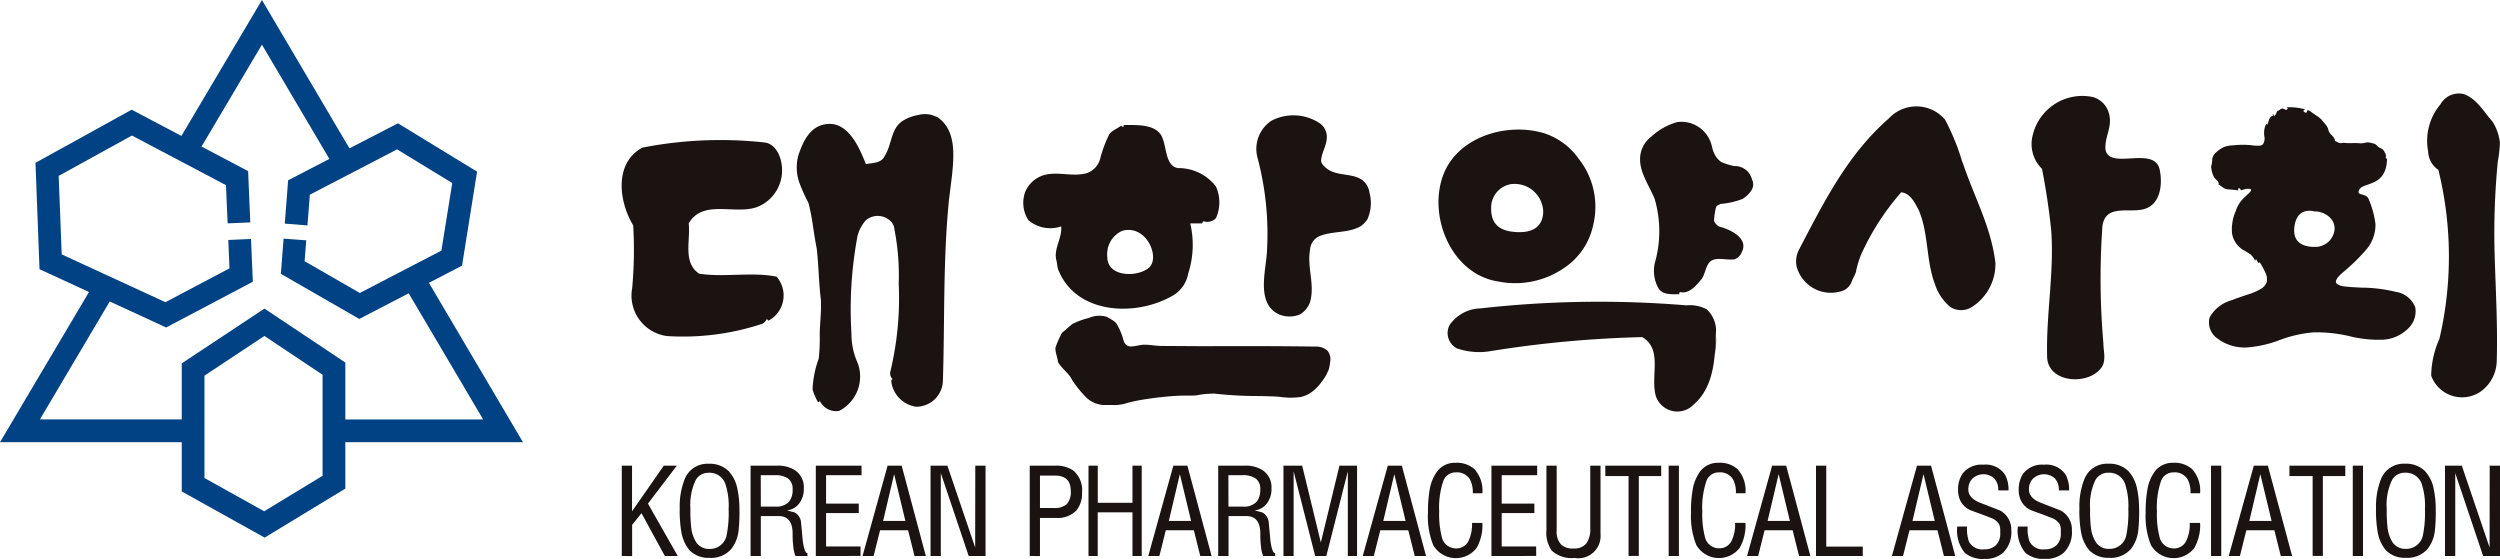 <svg xmlns="http://www.w3.org/2000/svg" width="149.627" height="33.449" viewBox="0 0 149.627 33.449">
    <defs>
        <clipPath id="up8vfnopsa">
            <path data-name="사각형 14" style="fill:none" d="M0 0h149.627v33.449H0z"/>
        </clipPath>
    </defs>
    <path data-name="패스 332" d="M12.238 28.611v-6.129l3.586-2.375 3.483 2.324v6.046L15.81 30.6zm2.742-15.3-.13-3.068-2.788-1.471 3.614-6.1 4.037 6.838-2.469 1.282-.2 2.592 1.357.107.144-1.839 5.222-2.713 3.3 2.016L26.418 15l-4.883 2.534-3.305-1.9.1-1.252-1.357-.1-.163 2.107 4.693 2.7 2.957-1.535 4.456 7.55h-8.247V21.7l-4.842-3.23-4.95 3.278V25.1H2.389l4.179-7.057L9.944 19.6l5.188-2.738-.108-2.559-1.361.059.072 1.7L9.9 18.086l-6.207-2.86-.181-4.7 4.383-2.414 5.629 2.969.1 2.288zM15.678 0l-4.821 8.136L7.88 6.565l-5.757 3.18.242 6.368 2.961 1.364L0 26.467h10.877v2.946l4.962 2.763 4.83-2.933v-2.776H31.3l-5.629-9.54 1.982-1.027.9-5.626-4.737-2.894-2.9 1.5z" style="fill:#004284"/>
    <g data-name="그룹 5">
        <g data-name="그룹 4" style="clip-path:url(#up8vfnopsa)">
            <path data-name="패스 333" d="M90.042 23.6c-.983-.676-.489-2.021-.613-3 .859-1.472 2.76-.492 4.1-.982a2.349 2.349 0 0 0 1.475-2.451c-.062-.677-.431-1.35-1.042-1.412a24.266 24.266 0 0 0-7.3.308c-1.718.92-1.411 3.248-.552 4.659a25.586 25.586 0 0 1-.061 3.739 2.446 2.446 0 0 0 2.084 2.882 15.075 15.075 0 0 0 5.7-.735.5.5 0 0 0 .243-.248c.063-.061.123.064.123.064a1.711 1.711 0 0 0 .489-2.638c-1.532-.3-3.125.063-4.657-.181m14.226-9.383a1.5 1.5 0 0 0-1.046-.119 2.64 2.64 0 0 0-.98.364c-.736.492-.612 1.41-1.1 2.145-.185.371-.672.371-1.1.433-.43-1.105-1.167-2.763-2.636-2.331-.8.245-1.166 1.1-1.41 1.837a2.786 2.786 0 0 0 .061 1.595 10.368 10.368 0 0 0 .553 1.229c.242.917.3 1.777.489 2.7.124 1.039.124 2.022.243 3 .065.734-.058 1.474-.058 2.207a10.96 10.96 0 0 1-.061 1.413 6.119 6.119 0 0 0-.37 1.839 3.627 3.627 0 0 0 .309.732c.061.063.122 0 .122-.061a1.072 1.072 0 0 0 1.164.615 2.311 2.311 0 0 0 1.1-2.882 4.16 4.16 0 0 1-.365-1.719 23.8 23.8 0 0 1 .365-5.882 2.3 2.3 0 0 1 .494-.923 1.1 1.1 0 0 1 1.347-.06.8.8 0 0 1 .367.613 14.382 14.382 0 0 1 .255 3.248 18.763 18.763 0 0 1-.491 5.212.478.478 0 0 0 .124.491c-.124.058-.063.183-.063.244a1.749 1.749 0 0 0 1.471 1.411 1.6 1.6 0 0 0 1.6-1.472c.122-3.621 0-7.235.368-10.915l.182-1.47c.125-1.228.247-2.758-.915-3.5m7.142 8.522c.062.186.062.432.124.614 1.042 2.694 4.659 2.884 6.926 1.532a1.933 1.933 0 0 0 .859-1.285 5.6 5.6 0 0 0 .122-3h.674c.063 0 .063-.125.124-.125a.724.724 0 0 0 .737-.184 2.293 2.293 0 0 0 0-1.9 2.814 2.814 0 0 0-2.269-1.1c-.736-.122-.673-1.165-.921-1.78-.305-.859-1.468-.8-2.328-.8 0 .063 0 .123-.062.123 0-.06-.06-.06-.124-.06-.243.182-.489.244-.676.489a7.455 7.455 0 0 0-.548 1.47 1.241 1.241 0 0 1-.8.859c-.857.244-1.715-.124-2.578.122a1.764 1.764 0 0 0-1.1.982 1.908 1.908 0 0 0 .185 1.715 2.032 2.032 0 0 0 1.962.369c.064.675-.429 1.289-.305 1.961m3.967-1.7c1.437-.385 2.248 1.567 1.622 2.178s-2.543.644-2.525-.627a1.527 1.527 0 0 1 .9-1.551m14.3-3.079c-.613-.37-1.412-.187-2.025-.617-.241-.181-.428-.365-.367-.612.063-.488.43-.981.306-1.536a1 1 0 0 0-.428-.607 2.84 2.84 0 0 0-2.879-.126 2.035 2.035 0 0 0-.8 2.269 17.744 17.744 0 0 1 .544 5.621c-.074 1.149-.645 3.079.742 3.7a1.642 1.642 0 0 0 1.225 0 1.4 1.4 0 0 0 .614-.736c.306-1.039-.183-2.08 0-3.121a.97.97 0 0 1 .492-.8c.8-.366 1.715-.183 2.513-.611a1.487 1.487 0 0 0 .43-.429 2.413 2.413 0 0 0 .125-1.6 1.129 1.129 0 0 0-.494-.793m-2.7 10.008c-.839-.009-1.684-.019-2.526-.023-1.489-.007-2.976 0-4.465 0l-2.238-.014c-.347 0-.688-.074-1.033-.074-.543 0-1.108.392-1.288-.339a3.631 3.631 0 0 0-.345-.834c-.121-.243-.425-.365-.613-.488a1.552 1.552 0 0 0-1.1.062 4.454 4.454 0 0 0-1 .37c-.114.111-.255.2-.36.317-.038.039-.2.159-.243.2a5.9 5.9 0 0 0-.369.826c-.073.142.051.541.065.592a3.019 3.019 0 0 1 .067.332c.246.429.673.678.859 1.1a6.991 6.991 0 0 0 .857 1.045 1.673 1.673 0 0 0 .982.427h.562a2.45 2.45 0 0 0 .712-.073 8.49 8.49 0 0 1 1-.232 19.593 19.593 0 0 1 2.1-.243c.4-.029.8 0 1.2-.029a5.317 5.317 0 0 1 1.1-.105 23.412 23.412 0 0 0 2.681.144c.405.012.807.014 1.211.047a4.453 4.453 0 0 0 1.257.012 1.856 1.856 0 0 0 .514-.2 2.482 2.482 0 0 0 .707-.661 4.03 4.03 0 0 0 .279-.4 2.441 2.441 0 0 0 .112-.228l.03-.059a1.05 1.05 0 0 0 .064-.193 2.99 2.99 0 0 0 .065-.38.82.82 0 0 0-.162-.648.972.972 0 0 0-.692-.247m11.01-3.88a5.158 5.158 0 0 0 3.8-.8 4.087 4.087 0 0 0 1.777-2.574 4.625 4.625 0 0 0-.859-3.986 4.071 4.071 0 0 0-2.084-1.536c-2.27-.671-5.152.25-6.007 2.456-.981 2.514.488 6.071 3.373 6.437m.564-5.826a1.711 1.711 0 0 1 2.028 1.638c-.019.754-.46 1.252-1.528 1.218s-1.643-.464-1.586-1.551a1.414 1.414 0 0 1 1.086-1.3m13.474-1.1a3.821 3.821 0 0 1-.794-.248 1.25 1.25 0 0 1-.433-.549c-.12-.245-.12-.493-.24-.737a1.862 1.862 0 0 0-1.965-1.1 3.8 3.8 0 0 0-1.534.859 1.705 1.705 0 0 0-.61.86c-.308 1.042.427 1.959.8 2.88a6.892 6.892 0 0 1 0 3.864 2.19 2.19 0 0 0 .185 1.408c.243.489.795.43 1.286.43 0-.062 0-.126.061-.126.551.126.98-.427 1.289-.795.243-.368.243-.918.613-1.106s.856 0 1.347-.061a.73.73 0 0 0 .43-.426c.428-.8-.615-1.35-1.348-1.534-.123-.061-.308-.246-.308-.369a3.579 3.579 0 0 1 .124-.8c.061-.125.184-.125.245-.184a4.769 4.769 0 0 0 1.349-.306c.365-.245.8-.674.551-1.163a1.049 1.049 0 0 0-1.043-.8m-1.164 11.28a6.679 6.679 0 0 0 .061-1.1zm-.492-2.7a2.116 2.116 0 0 0-1.222-.243 63.474 63.474 0 0 0-12.325.181 2.323 2.323 0 0 0-1.843.981 1.031 1.031 0 0 0 .43 1.412 4.073 4.073 0 0 0 1.9.183 66.893 66.893 0 0 1 9.194-.856c1.229.732.489 2.267.8 3.49a1.354 1.354 0 0 0 2.269.552c1.286-1.107 1.286-2.942 1.347-4.477a1.748 1.748 0 0 0-.553-1.223m15.3-8.789a13.648 13.648 0 0 0-1.043-2.571 2.252 2.252 0 0 0-3.372-.063c-2.453 2.146-3.864 4.968-5.337 7.787a1.531 1.531 0 0 0-.181 1.039 2.119 2.119 0 0 0 2.575 1.536.953.953 0 0 0 .734-.615c.062-.18.184-.365.244-.549a5.341 5.341 0 0 1 .308-1.044A15 15 0 0 1 162 18.738c.549.059.8.613 1.039 1.044.615 1.407.429 3 .985 4.474a2.944 2.944 0 0 0 .919 1.349 1.2 1.2 0 0 0 1.284 0 3.052 3.052 0 0 0 1.412-2.633c-.246-2.149-1.289-3.986-1.959-6.013m8.547-.789c-.061-.674.365-1.29.246-1.961a1.4 1.4 0 0 0-.983-1.168 3.049 3.049 0 0 0-3.616 2.27 2.081 2.081 0 0 0 .552 2.024q.361 1.837.551 3.681c.186 2.514-.31 5.026-.244 7.538 0 1.6 2.466 1.773 3.248.678.307-.43.119-.982.119-1.474a44.445 44.445 0 0 1-.058-6.987c.177-1.336 1.556-.792 2.443-1.014 1.035-.255 1.167-1.477.989-2.359-.3-1.495-3.034.057-3.249-1.227m17.422 8.537a8.921 8.921 0 0 0-2.118-.264c-.307-.018-.616-.027-.917-.065a1.048 1.048 0 0 1-.52-.149c-.268-.21.264-.625.4-.746a11.407 11.407 0 0 0 1.338-1.313 2.279 2.279 0 0 0 .555-1.533 5.51 5.51 0 0 0-.4-1.473c-.138-.429-.781-.166-.569-.585.239-.47 1.622-.136 1.662-1.846-.078-.026-.086-.045-.069-.124a.328.328 0 0 0-.064-.24.5.5 0 0 0-.122-.194c-.08-.067-.184-.092-.269-.159-.067-.049-.115-.129-.191-.163a1.516 1.516 0 0 0-.3-.084.511.511 0 0 0-.283 0 .976.976 0 0 1-.363.032 2.969 2.969 0 0 0-.418-.008 3.032 3.032 0 0 1-.486-.016c-.076 0-.155.024-.234.016a.447.447 0 0 1-.181-.066c-.038-.026-.141-.046-.141-.1-.009-.152-.186-.3-.282-.4a.7.7 0 0 1-.13-.311 1.074 1.074 0 0 0-.2-.3c-.067-.078-.133-.161-.2-.24a2.165 2.165 0 0 0-.349-.266c-.084-.064-.173-.115-.255-.177-.046-.031-.169-.145-.23-.091s0 .153-.119.125c-.039-.009-.111-.051-.114-.1s.054-.078.1-.091a3.325 3.325 0 0 0-1.147-.123c.073.012.147.058.064.123s-.167-.029-.252-.051-.165.064-.237.105-.121.047-.136.118a.461.461 0 0 1-.15.23c-.015-.036-.034-.153-.1-.092.017.02.039.036.055.057a.367.367 0 0 0-.248.22c-.045.109-.065.223-.118.332-.02-.02-.038-.041-.058-.057a1.217 1.217 0 0 0-.061.135 1.234 1.234 0 0 0-.054.623.643.643 0 0 1-.084.464.4.4 0 0 1-.311.087 1.927 1.927 0 0 1-.374-.027 5.1 5.1 0 0 0-1.1.007 1.624 1.624 0 0 0-.565.107 1.733 1.733 0 0 0-.427.29.661.661 0 0 0-.261.451 1.6 1.6 0 0 1-.069.437c.012.074.022.149.037.223a1.486 1.486 0 0 0 .123.363.83.83 0 0 0 .259.274c-.022.062.105.135.012.183.073.047.146.1.216.147a.682.682 0 0 0 .44.166c.189.005.374.04.563.055-.04-.05-.066-.1.01-.122s.109.051.117.118a.947.947 0 0 1 .121-.03.91.91 0 0 1 .43-.054c.132.039.035.152-.02.214-.157.162-.333.3-.48.47a1.9 1.9 0 0 0-.348.634 2.714 2.714 0 0 0-.225 1.35 1.446 1.446 0 0 0 .663.983 3.852 3.852 0 0 1 .455.281 1.06 1.06 0 0 1 .26.364c.023-.031.035-.067.057-.095a1.073 1.073 0 0 1 .126.233c.031-.013.059-.031.094-.044a4.173 4.173 0 0 1 .34.621.852.852 0 0 1 .084.551.764.764 0 0 1-.364.428 3.663 3.663 0 0 1-.768.329c-.321.109-.645.213-.96.34a2.159 2.159 0 0 0-1.328 1.032 1.167 1.167 0 0 0 .493 1.278 2.689 2.689 0 0 0 1.762.518 6.946 6.946 0 0 0 1.992-.463 7.517 7.517 0 0 1 2-.441 8.781 8.781 0 0 1 2.121.229 7.227 7.227 0 0 0 2.021.212 2.319 2.319 0 0 0 1.493-.67 1.409 1.409 0 0 0 .425-1.271 1.483 1.483 0 0 0-1.117-.914m-3.726-3.645a1.16 1.16 0 0 1-1.01.939c-.259.018-1.532.091-1.382-1.178s1.178-.94 1.178-.94c.642-.019 1.345.481 1.214 1.178m9.907-5.316a3 3 0 0 0-.431-1.225c-.55-.612-.92-1.35-1.715-1.655a1.263 1.263 0 0 0-1.411.612 3.382 3.382 0 0 0-.735 2.819 1.369 1.369 0 0 0 .611 1.1 21.638 21.638 0 0 1 .062 10.119 5.548 5.548 0 0 0-.491 2.2 1.966 1.966 0 0 0 3.005.92 2.318 2.318 0 0 0 .918-1.779c.062-2.084-.059-4.169-.122-6.255a44.642 44.642 0 0 1 .185-5.7 6.939 6.939 0 0 0 .125-1.167" transform="translate(-48.211 -7.229)" style="fill:#1b1311"/>
            <path data-name="패스 334" d="M85.425 69.384v-5.408h.614v2.731l1.9-2.731h.781l-1.729 2.271 1.785 3.138h-.772l-1.4-2.564-.56.7v1.866z" transform="translate(-48.211 -36.106)" style="fill:#1b1311"/>
            <path data-name="패스 335" d="M93.392 66.442A4.452 4.452 0 0 1 93.7 64.6a1.463 1.463 0 0 1 1.429-.886 1.609 1.609 0 0 1 1.194.443 2.185 2.185 0 0 1 .521 1.069 5.884 5.884 0 0 1 .12 1.28 9.475 9.475 0 0 1-.047 1.164 2.175 2.175 0 0 1-.447 1.151 1.6 1.6 0 0 1-1.3.524 1.571 1.571 0 0 1-1.188-.449 2.29 2.29 0 0 1-.494-1.1 7.426 7.426 0 0 1-.1-1.349m.641-.027a8.847 8.847 0 0 0 .046 1.083 2.056 2.056 0 0 0 .308.919.911.911 0 0 0 .794.388 1.013 1.013 0 0 0 1.028-.858 6.9 6.9 0 0 0 .113-1.532 4.2 4.2 0 0 0-.2-1.513 1 1 0 0 0-1-.654.862.862 0 0 0-.768.43 3.451 3.451 0 0 0-.32 1.737" transform="translate(-52.708 -35.957)" style="fill:#1b1311"/>
            <path data-name="패스 336" d="M103.123 69.385v-5.408h1.595a1.87 1.87 0 0 1 1.062.273 1.22 1.22 0 0 1 .528 1.089 1.394 1.394 0 0 1-.314.948 1.061 1.061 0 0 1-.694.368l.46.122a.752.752 0 0 1 .38.559l.107 1.144c.067.49.161.734.28.734v.171h-.717a1.841 1.841 0 0 1-.122-.484 5.986 5.986 0 0 1-.049-.845q0-1.062-.841-1.062h-1.062v2.391zm.613-2.956h.875a1.037 1.037 0 0 0 .814-.293 1.11 1.11 0 0 0 .213-.736.754.754 0 0 0-.271-.653 1.336 1.336 0 0 0-.8-.2h-.835z" transform="translate(-58.2 -36.107)" style="fill:#1b1311"/>
            <path data-name="패스 337" d="M112.085 69.385v-5.408h2.737v.572H112.7v1.7h1.956v.566H112.7v2h2.062v.566z" transform="translate(-63.258 -36.107)" style="fill:#1b1311"/>
            <path data-name="패스 338" d="m118.506 69.385 1.5-5.408h.841l1.448 5.408h-.678l-.385-1.541h-1.677l-.386 1.539zm2.564-2.1-.673-2.8-.66 2.8z" transform="translate(-66.882 -36.107)" style="fill:#1b1311"/>
            <path data-name="패스 339" d="M127.852 69.385v-5.408h1.007l1.663 4.9.007-4.9h.614v5.408h-1.008l-1.669-4.96v4.96z" transform="translate(-72.157 -36.107)" style="fill:#1b1311"/>
            <path data-name="패스 340" d="M141.475 69.386v-5.408h1.508a1.8 1.8 0 0 1 1.082.279 1.51 1.51 0 0 1 .54 1.315 1.6 1.6 0 0 1-.334 1.083 1.561 1.561 0 0 1-1.235.449h-.948v2.282zm.613-2.874h.835a1.091 1.091 0 0 0 .765-.228 1.072 1.072 0 0 0 .243-.8q0-.912-.948-.913h-.895z" transform="translate(-79.845 -36.107)" style="fill:#1b1311"/>
            <path data-name="패스 341" d="M149.549 69.385v-5.408h.555V66.2h2.076v-2.223h.554v5.408h-.554v-2.616h-2.08v2.616z" transform="translate(-84.401 -36.107)" style="fill:#1b1311"/>
            <path data-name="패스 342" d="m157.762 69.385 1.5-5.408h.841l1.449 5.408h-.678l-.385-1.541h-1.678l-.385 1.539zm2.563-2.1-.673-2.8-.66 2.8z" transform="translate(-89.037 -36.107)" style="fill:#1b1311"/>
            <path data-name="패스 343" d="M167.369 69.385v-5.408h1.6a1.869 1.869 0 0 1 1.061.273 1.22 1.22 0 0 1 .528 1.089 1.4 1.4 0 0 1-.315.948 1.059 1.059 0 0 1-.694.368l.461.122a.751.751 0 0 1 .38.559l.107 1.144q.1.735.281.734v.171h-.717a1.844 1.844 0 0 1-.122-.484 5.979 5.979 0 0 1-.049-.845q0-1.062-.84-1.062h-1.062v2.391zm.614-2.956h.875a1.036 1.036 0 0 0 .814-.293 1.11 1.11 0 0 0 .213-.736.753.753 0 0 0-.27-.653 1.336 1.336 0 0 0-.8-.2h-.835z" transform="translate(-94.459 -36.107)" style="fill:#1b1311"/>
            <path data-name="패스 344" d="M176.334 69.385v-5.408h1.12l1.117 4.6 1.115-4.6h1.054v5.408h-.554v-5.067l-1.286 5.067h-.668l-1.289-5.068v5.068z" transform="translate(-99.518 -36.107)" style="fill:#1b1311"/>
            <path data-name="패스 345" d="m187.227 69.385 1.5-5.408h.84l1.448 5.408h-.677l-.385-1.541h-1.676l-.386 1.539zm2.564-2.1-.675-2.8-.66 2.8z" transform="translate(-105.666 -36.107)" style="fill:#1b1311"/>
            <path data-name="패스 346" d="M196.192 66.54a7.275 7.275 0 0 1 .093-1.3 2.545 2.545 0 0 1 .467-1.164 1.321 1.321 0 0 1 1.094-.5 1.571 1.571 0 0 1 1.128.382 1.917 1.917 0 0 1 .474 1.443h-.575a1.631 1.631 0 0 0-.174-.837.9.9 0 0 0-.847-.415.787.787 0 0 0-.751.541 4.958 4.958 0 0 0-.237 1.809 5.379 5.379 0 0 0 .148 1.485.867.867 0 0 0 .86.715.8.8 0 0 0 .733-.423 2.254 2.254 0 0 0 .222-1.1h.62a2.7 2.7 0 0 1-.348 1.5 1.567 1.567 0 0 1-2.594-.177 4.6 4.6 0 0 1-.315-1.948" transform="translate(-110.726 -35.877)" style="fill:#1b1311"/>
            <path data-name="패스 347" d="M204.909 69.385v-5.408h2.737v.572h-2.123v1.7h1.956v.566h-1.956v2h2.063v.566z" transform="translate(-115.645 -36.107)" style="fill:#1b1311"/>
            <path data-name="패스 348" d="M212.464 63.977h.614v3.868a1.149 1.149 0 0 0 .274.865 1.029 1.029 0 0 0 .735.225.918.918 0 0 0 .76-.3 1.425 1.425 0 0 0 .24-.909v-3.749h.615v4.093a1.333 1.333 0 0 1-1.556 1.43 1.752 1.752 0 0 1-1.368-.442 1.842 1.842 0 0 1-.314-1.213z" transform="translate(-119.909 -36.107)" style="fill:#1b1311"/>
            <path data-name="패스 349" d="M220.554 63.977h3.346v.623h-1.341v4.781h-.614V64.6h-1.389z" transform="translate(-124.475 -36.107)" style="fill:#1b1311"/>
            <path data-name="사각형 11" transform="translate(99.871 27.87)" style="fill:#1b1311" d="M0 0h.613v5.408H0z"/>
            <path data-name="패스 350" d="M232.322 66.54a7.312 7.312 0 0 1 .094-1.3 2.546 2.546 0 0 1 .467-1.164 1.325 1.325 0 0 1 1.1-.5 1.571 1.571 0 0 1 1.128.382 1.913 1.913 0 0 1 .473 1.443h-.573a1.635 1.635 0 0 0-.174-.837.9.9 0 0 0-.847-.415.784.784 0 0 0-.751.541 4.914 4.914 0 0 0-.239 1.803 5.358 5.358 0 0 0 .149 1.485.865.865 0 0 0 .859.715.8.8 0 0 0 .733-.423 2.239 2.239 0 0 0 .222-1.1h.62a2.7 2.7 0 0 1-.348 1.5 1.566 1.566 0 0 1-2.594-.177 4.606 4.606 0 0 1-.315-1.948" transform="translate(-131.116 -35.877)" style="fill:#1b1311"/>
            <path data-name="패스 351" d="m240.029 69.385 1.5-5.408h.842l1.448 5.408h-.678l-.385-1.541h-1.677l-.386 1.539zm2.563-2.1-.673-2.8-.66 2.8z" transform="translate(-135.466 -36.107)" style="fill:#1b1311"/>
            <path data-name="패스 352" d="M249.5 69.385v-5.408h.614v4.843h2.186v.566z" transform="translate(-140.811 -36.107)" style="fill:#1b1311"/>
            <path data-name="패스 353" d="m259.932 69.385 1.5-5.408h.841l1.449 5.408h-.678l-.384-1.541h-1.677l-.386 1.539zm2.564-2.1-.674-2.8-.66 2.8z" transform="translate(-146.699 -36.107)" style="fill:#1b1311"/>
            <path data-name="패스 354" d="M268.9 67.54h.587a2.361 2.361 0 0 0 .113.9.9.9 0 0 0 .916.464.97.97 0 0 0 .7-.248.954.954 0 0 0 .258-.717V67.8a.868.868 0 0 0-.074-.408.962.962 0 0 0-.455-.359l-.569-.217-.679-.25a1.216 1.216 0 0 1-.62-.593 1.472 1.472 0 0 1-.127-.614 1.716 1.716 0 0 1 .261-.975 1.423 1.423 0 0 1 1.255-.545 1.384 1.384 0 0 1 1.295.6 1.864 1.864 0 0 1 .207.94h-.614a.983.983 0 0 0-.244-.723.96.96 0 0 0-1.324.041.905.905 0 0 0-.221.626q0 .5.661.776l1.242.484a1.291 1.291 0 0 1 .668 1.185 1.708 1.708 0 0 1-.5 1.349 1.62 1.62 0 0 1-1.1.362 1.707 1.707 0 0 1-1.174-.355 2.087 2.087 0 0 1-.46-1.58" transform="translate(-151.758 -36.027)" style="fill:#1b1311"/>
            <path data-name="패스 355" d="M277.232 67.54h.587a2.321 2.321 0 0 0 .114.9.9.9 0 0 0 .914.464.972.972 0 0 0 .7-.248.95.95 0 0 0 .257-.717V67.8a.858.858 0 0 0-.073-.408.966.966 0 0 0-.455-.359l-.568-.217-.679-.25a1.221 1.221 0 0 1-.62-.593 1.471 1.471 0 0 1-.126-.614 1.719 1.719 0 0 1 .26-.975 1.425 1.425 0 0 1 1.255-.545 1.385 1.385 0 0 1 1.295.6 1.879 1.879 0 0 1 .206.94h-.613a.987.987 0 0 0-.244-.723.961.961 0 0 0-1.325.041.9.9 0 0 0-.22.626q0 .5.661.776l1.241.484a1.292 1.292 0 0 1 .668 1.185 1.706 1.706 0 0 1-.5 1.349 1.615 1.615 0 0 1-1.1.362 1.7 1.7 0 0 1-1.174-.355 2.079 2.079 0 0 1-.461-1.58" transform="translate(-156.462 -36.027)" style="fill:#1b1311"/>
            <path data-name="패스 356" d="M285.7 66.442a4.434 4.434 0 0 1 .309-1.845 1.461 1.461 0 0 1 1.428-.886 1.609 1.609 0 0 1 1.194.443 2.184 2.184 0 0 1 .521 1.069 5.939 5.939 0 0 1 .12 1.28 9.141 9.141 0 0 1-.048 1.164 2.161 2.161 0 0 1-.447 1.151 1.6 1.6 0 0 1-1.3.524 1.573 1.573 0 0 1-1.188-.449 2.294 2.294 0 0 1-.494-1.1 7.377 7.377 0 0 1-.1-1.349m.642-.027a8.915 8.915 0 0 0 .047 1.083 2.051 2.051 0 0 0 .307.919.91.91 0 0 0 .794.388 1.013 1.013 0 0 0 1.028-.858 6.892 6.892 0 0 0 .114-1.532 4.19 4.19 0 0 0-.2-1.513 1 1 0 0 0-1-.654.862.862 0 0 0-.768.43 3.446 3.446 0 0 0-.32 1.737" transform="translate(-161.244 -35.957)" style="fill:#1b1311"/>
            <path data-name="패스 357" d="M294.793 66.54a7.229 7.229 0 0 1 .094-1.3 2.546 2.546 0 0 1 .467-1.164 1.323 1.323 0 0 1 1.094-.5 1.569 1.569 0 0 1 1.128.382 1.913 1.913 0 0 1 .474 1.443h-.574a1.636 1.636 0 0 0-.173-.837.9.9 0 0 0-.848-.415.785.785 0 0 0-.751.541 4.928 4.928 0 0 0-.237 1.809 5.359 5.359 0 0 0 .149 1.485.865.865 0 0 0 .859.715.8.8 0 0 0 .733-.423 2.239 2.239 0 0 0 .222-1.1h.62a2.705 2.705 0 0 1-.348 1.5 1.566 1.566 0 0 1-2.594-.177 4.593 4.593 0 0 1-.315-1.948" transform="translate(-166.373 -35.877)" style="fill:#1b1311"/>
            <path data-name="사각형 12" transform="translate(132.331 27.87)" style="fill:#1b1311" d="M0 0h.613v5.408H0z"/>
            <path data-name="패스 358" d="m306.206 69.385 1.5-5.408h.841L310 69.385h-.678l-.385-1.541h-1.677l-.385 1.539zm2.565-2.1-.674-2.8-.659 2.8z" transform="translate(-172.814 -36.107)" style="fill:#1b1311"/>
            <path data-name="패스 359" d="M314.544 63.977h3.344v.623h-1.342v4.781h-.613V64.6h-1.388z" transform="translate(-177.52 -36.107)" style="fill:#1b1311"/>
            <path data-name="사각형 13" transform="translate(140.815 27.87)" style="fill:#1b1311" d="M0 0h.613v5.408H0z"/>
            <path data-name="패스 360" d="M326.448 66.442a4.459 4.459 0 0 1 .308-1.845 1.463 1.463 0 0 1 1.428-.886 1.609 1.609 0 0 1 1.195.443 2.184 2.184 0 0 1 .521 1.069 5.883 5.883 0 0 1 .12 1.28 9.36 9.36 0 0 1-.047 1.164 2.161 2.161 0 0 1-.447 1.151 1.6 1.6 0 0 1-1.3.524 1.573 1.573 0 0 1-1.188-.449 2.294 2.294 0 0 1-.494-1.1 7.426 7.426 0 0 1-.1-1.349m.642-.027a8.939 8.939 0 0 0 .046 1.083 2.051 2.051 0 0 0 .307.919.911.911 0 0 0 .794.388 1.013 1.013 0 0 0 1.028-.858 6.837 6.837 0 0 0 .114-1.532 4.223 4.223 0 0 0-.2-1.513 1 1 0 0 0-1-.654.86.86 0 0 0-.767.43 3.435 3.435 0 0 0-.321 1.737" transform="translate(-184.239 -35.957)" style="fill:#1b1311"/>
            <path data-name="패스 361" d="M335.918 69.385v-5.408h1.006l1.663 4.9.007-4.9h.616v5.408h-1.01l-1.668-4.96v4.96z" transform="translate(-189.583 -36.107)" style="fill:#1b1311"/>
        </g>
    </g>
</svg>
